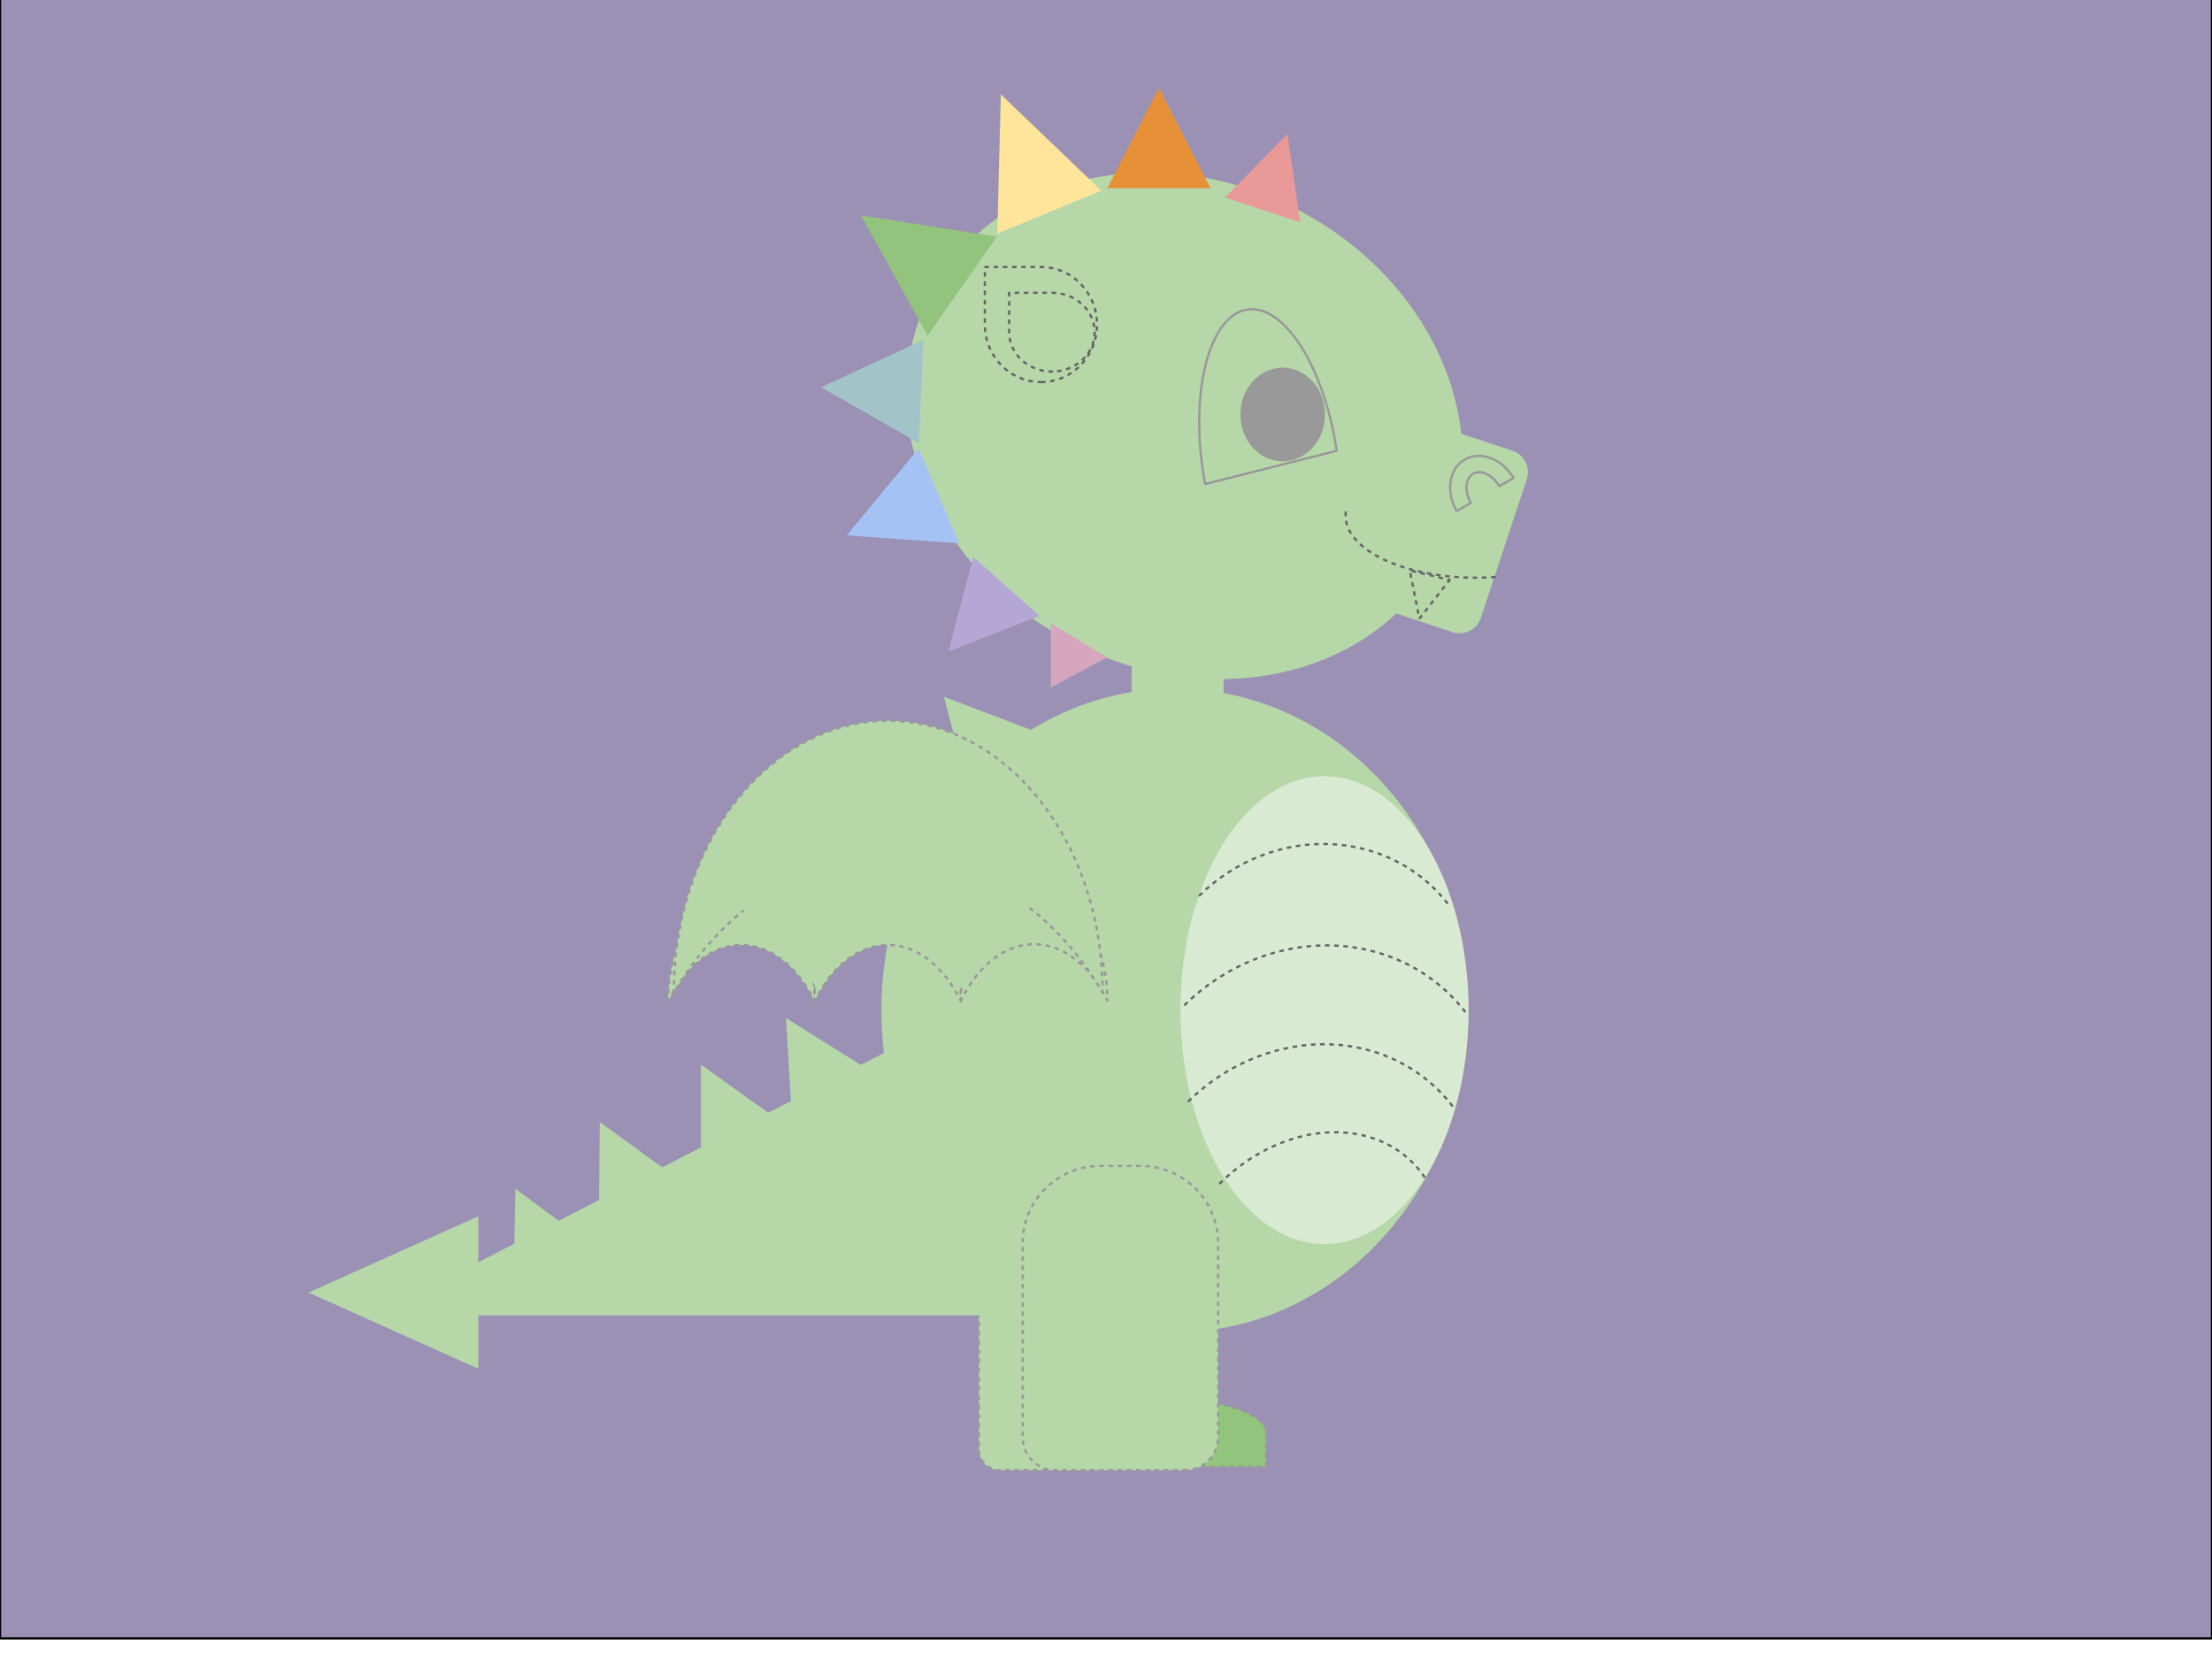 <?xml version="1.0" standalone="yes"?>

<svg version="1.1" viewBox="0.0 0.0 960.0 720.0" fill="none" stroke="none" stroke-linecap="square" stroke-miterlimit="10" xmlns="http://www.w3.org/2000/svg" xmlns:xlink="http://www.w3.org/1999/xlink"><clipPath id="p.0"><path d="m0 0l960.0 0l0 720.0l-960.0 0l0 -720.0z" clip-rule="nonzero"></path></clipPath><g clip-path="url(#p.0)"><path fill="#000000" fill-opacity="0.0" d="m0 0l960.0 0l0 720.0l-960.0 0z" fill-rule="nonzero"></path><path fill="#9b91b4" d="m0 -8.958l960.0 0l0 720.0l-960.0 0z" fill-rule="nonzero"></path><path stroke="#000000" stroke-width="1.0" stroke-linejoin="round" stroke-linecap="butt" d="m0 -8.958l960.0 0l0 720.0l-960.0 0z" fill-rule="nonzero"></path><path fill="#b6d7a8" d="m469.74 638.026l-35.947 0l0 0c-2.384 0 -4.669 -0.947 -6.355 -2.632c-1.685 -1.685 -2.632 -3.971 -2.632 -6.355l0 -58.796c0 -11.792 9.559 -21.351 21.351 -21.351l11.22 0c11.792 0 21.351 9.559 21.351 21.351l0 58.796l0 0c0 4.963 -4.024 8.987 -8.987 8.987z" fill-rule="nonzero"></path><path stroke="#999999" stroke-width="1.0" stroke-linejoin="round" stroke-linecap="butt" stroke-dasharray="1.0,3.0" d="m469.74 638.026l-35.947 0l0 0c-2.384 0 -4.669 -0.947 -6.355 -2.632c-1.685 -1.685 -2.632 -3.971 -2.632 -6.355l0 -58.796c0 -11.792 9.559 -21.351 21.351 -21.351l11.22 0c11.792 0 21.351 9.559 21.351 21.351l0 58.796l0 0c0 4.963 -4.024 8.987 -8.987 8.987z" fill-rule="nonzero"></path><path fill="#b6d7a8" d="m403.31 128.605l0 0c26.466 -52.15 97.508 -69.254 158.677 -38.205l0 0c61.169 31.05 89.301 98.496 62.835 150.646l0 0c-26.466 52.15 -97.508 69.254 -158.677 38.205l0 0c-61.169 -31.05 -89.301 -98.496 -62.835 -150.646z" fill-rule="nonzero"></path><path fill="#93c47d" d="m402.588 145.698l-28.929 -52.205l58.945 9.213z" fill-rule="nonzero"></path><path fill="#b6d7a8" d="m382.528 438.52l0 0c0 -77.137 57.04 -139.669 127.402 -139.669l0 0c33.789 0 66.194 14.715 90.086 40.908c23.892 26.193 37.315 61.719 37.315 98.761l0 0c0 77.137 -57.04 139.669 -127.402 139.669l0 0c-70.362 0 -127.402 -62.532 -127.402 -139.669z" fill-rule="nonzero"></path><path fill="#b6d7a8" d="m662.623 207.948l-19.907 60.178c-0.814 2.462 -2.573 4.499 -4.889 5.663c-2.316 1.165 -5 1.361 -7.462 0.547l-46.404 -15.354c-3.6621094E-4 -1.2207031E-4 -5.493164E-4 -5.187988E-4 -4.272461E-4 -8.8500977E-4l26.048 -78.739l0 0c1.2207031E-4 -3.6621094E-4 5.493164E-4 -5.493164E-4 8.544922E-4 -4.4250488E-4l46.403 15.355l0 0c5.126 1.696 7.906 7.226 6.211 12.352z" fill-rule="nonzero"></path><path fill="#b6d7a8" d="m453.152 158.047l0 0c-8.393 0.835 -15.817 -4.707 -16.583 -12.378q-0.737 -7.385 -2.436 -14.674q8.167 0.076 16.247 -0.728l0 0c8.393 -0.835 15.817 4.707 16.583 12.378l0 0c0.765 7.671 -5.418 14.567 -13.811 15.402z" fill-rule="nonzero"></path><path fill="#b6d7a8" d="m491.139 287.433l39.906 0l0 23.622l-39.906 0z" fill-rule="nonzero"></path><path fill="#e69138" d="m480.551 81.698l22.394 -43.496l22.394 43.496z" fill-rule="nonzero"></path><path fill="#ffe599" d="m432.822 101.346l1.543 -60.378l43.622 41.795z" fill-rule="nonzero"></path><path fill="#a2c4c9" d="m398.821 192.28l-42.472 -24.22l44.394 -20.504z" fill-rule="nonzero"></path><path fill="#ea9999" d="m531.643 85.732l27.087 -27.606l5.543 38.283z" fill-rule="nonzero"></path><path fill="#b4a7d6" d="m451.147 267.325l-39.543 15.433l10.787 -41.071z" fill-rule="nonzero"></path><path fill="#a4c2f4" d="m416.257 235.812l-48.803 -3.48l31.197 -37.685z" fill-rule="nonzero"></path><path fill="#b6d7a8" d="m343.977 490.617l-2.866 -48.819l41.417 26.016z" fill-rule="nonzero"></path><path fill="#b6d7a8" d="m304.203 510.98l0 -48.929l39.811 28.425z" fill-rule="nonzero"></path><path fill="#b6d7a8" d="m259.876 535.857l0.409 -48.913l39.591 28.756z" fill-rule="nonzero"></path><path fill="#b6d7a8" d="m222.774 564.798l0.882 -48.913l39.307 29.134z" fill-rule="nonzero"></path><path fill="#b6d7a8" d="m392.54 390.804l-22.945 -43.213l48.488 6.425z" fill-rule="nonzero"></path><path fill="#b6d7a8" d="m422.061 349.7l-12.409 -47.307l45.732 17.386z" fill-rule="nonzero"></path><path fill="#d5a6bd" d="m480.551 285.32l-24.472 13.008l-0.031 -27.748z" fill-rule="nonzero"></path><path fill="#b6d7a8" d="m491.139 570.858l0 -169.323l-328.22 169.323z" fill-rule="nonzero"></path><path fill="#b6d7a8" d="m207.612 594.063l-73.701 -33.102l73.701 -33.102z" fill-rule="nonzero"></path><path fill="#b6d7a8" d="m523.016 210.087l0 0c-4.521 -23.892 -3.004 -47.908 3.948 -62.523c6.953 -14.616 18.218 -17.469 29.328 -7.428c11.11 10.041 20.269 31.353 23.844 55.484z" fill-rule="nonzero"></path><path stroke="#999999" stroke-width="1.0" stroke-linejoin="round" stroke-linecap="butt" d="m523.016 210.087l0 0c-4.521 -23.892 -3.004 -47.908 3.948 -62.523c6.953 -14.616 18.218 -17.469 29.328 -7.428c11.11 10.041 20.269 31.353 23.844 55.484z" fill-rule="nonzero"></path><path fill="#b6d7a8" d="m632.212 221.809l0 0c-4.888 -8.376 -3.337 -18.38 3.465 -22.346c6.801 -3.966 16.277 -0.391 21.165 7.984l-6.157 3.591c-2.904 -4.976 -8.014 -7.402 -11.415 -5.419c-3.401 1.983 -3.804 7.624 -0.9 12.6z" fill-rule="nonzero"></path><path stroke="#999999" stroke-width="1.0" stroke-linejoin="round" stroke-linecap="butt" d="m632.212 221.809l0 0c-4.888 -8.376 -3.337 -18.38 3.465 -22.346c6.801 -3.966 16.277 -0.391 21.165 7.984l-6.157 3.591c-2.904 -4.976 -8.014 -7.402 -11.415 -5.419c-3.401 1.983 -3.804 7.624 -0.9 12.6z" fill-rule="nonzero"></path><path fill="#b6d7a8" d="m289.966 434.564l0 0c0 -27.049 14.223 -48.976 31.767 -48.976c17.545 0 31.767 21.927 31.767 48.976l0 0c-7.499 -15.416 -19.269 -24.488 -31.767 -24.488c-12.499 0 -24.268 9.073 -31.767 24.488z" fill-rule="nonzero"></path><path stroke="#999999" stroke-width="1.0" stroke-linejoin="round" stroke-linecap="butt" stroke-dasharray="1.0,3.0" d="m289.966 434.564l0 0c0 -27.049 14.223 -48.976 31.767 -48.976c17.545 0 31.767 21.927 31.767 48.976l0 0c-7.499 -15.416 -19.269 -24.488 -31.767 -24.488c-12.499 0 -24.268 9.073 -31.767 24.488z" fill-rule="nonzero"></path><path fill="#b6d7a8" d="m353.501 434.564l0 0c0 -27.049 14.223 -48.976 31.767 -48.976c17.545 0 31.767 21.927 31.767 48.976l0 0c-7.499 -15.416 -19.269 -24.488 -31.767 -24.488c-12.499 0 -24.268 9.073 -31.767 24.488z" fill-rule="nonzero"></path><path stroke="#999999" stroke-width="1.0" stroke-linejoin="round" stroke-linecap="butt" stroke-dasharray="1.0,3.0" d="m353.501 434.564l0 0c0 -27.049 14.223 -48.976 31.767 -48.976c17.545 0 31.767 21.927 31.767 48.976l0 0c-7.499 -15.416 -19.269 -24.488 -31.767 -24.488c-12.499 0 -24.268 9.073 -31.767 24.488z" fill-rule="nonzero"></path><path fill="#b6d7a8" d="m417.035 434.262l0 0c0 -27.049 14.223 -48.976 31.767 -48.976c17.545 0 31.767 21.927 31.767 48.976l0 0c-7.499 -15.416 -19.269 -24.488 -31.767 -24.488c-12.499 0 -24.268 9.073 -31.767 24.488z" fill-rule="nonzero"></path><path stroke="#999999" stroke-width="1.0" stroke-linejoin="round" stroke-linecap="butt" stroke-dasharray="1.0,3.0" d="m417.035 434.262l0 0c0 -27.049 14.223 -48.976 31.767 -48.976c17.545 0 31.767 21.927 31.767 48.976l0 0c-7.499 -15.416 -19.269 -24.488 -31.767 -24.488c-12.499 0 -24.268 9.073 -31.767 24.488z" fill-rule="nonzero"></path><path fill="#b6d7a8" d="m292.434 430.764l0 0c0 -65.144 41.661 -117.953 93.053 -117.953c51.392 0 93.053 52.809 93.053 117.953l0 0c-21.967 -37.126 -56.441 -58.976 -93.053 -58.976c-36.611 0 -71.086 21.85 -93.053 58.976z" fill-rule="nonzero"></path><path stroke="#999999" stroke-width="1.0" stroke-linejoin="round" stroke-linecap="butt" stroke-dasharray="1.0,3.0" d="m292.434 430.764l0 0c0 -65.144 41.661 -117.953 93.053 -117.953c51.392 0 93.053 52.809 93.053 117.953l0 0c-21.967 -37.126 -56.441 -58.976 -93.053 -58.976c-36.611 0 -71.086 21.85 -93.053 58.976z" fill-rule="nonzero"></path><path fill="#b6d7a8" d="m389.841 341.346l0 0c15.661 12.368 14.092 35.155 -3.505 50.898q-18.216 16.297 -32.364 35.807q-11.641 -16.893 -27.853 -29.696l0 0c-15.661 -12.368 -14.092 -35.155 3.505 -50.898l0 0c17.596 -15.742 44.556 -18.478 60.217 -6.11z" fill-rule="nonzero"></path><path fill="#b6d7a8" d="m445.944 345.913l0 0c15.661 12.368 15.409 33.978 -0.562 48.268q-17.131 15.327 -29.022 34.792q-11.455 -18.046 -28.252 -31.312l0 0c-15.661 -12.368 -15.409 -33.978 0.562 -48.268l0 0c15.971 -14.29 41.614 -15.848 57.275 -3.48z" fill-rule="nonzero"></path><path fill="#d9ead3" d="m512.31 438.378l0 0c0 -56.081 27.991 -101.543 62.52 -101.543l0 0c16.581 0 32.483 10.698 44.208 29.741c11.725 19.043 18.312 44.871 18.312 71.802l0 0c0 56.081 -27.991 101.543 -62.52 101.543l0 0c-34.529 0 -62.52 -45.462 -62.52 -101.543z" fill-rule="nonzero"></path><path fill="#000000" fill-opacity="0.0" d="m520.703 388.491l0 0c15.45 -15.048 36.202 -23.112 56.985 -22.145c20.783 0.967 39.599 10.872 51.671 27.2l-59.535 45.821z" fill-rule="nonzero"></path><path fill="#000000" fill-opacity="0.0" d="m520.703 388.491l0 0c15.45 -15.048 36.202 -23.112 56.985 -22.145c20.783 0.967 39.599 10.872 51.671 27.2" fill-rule="nonzero"></path><path stroke="#666666" stroke-width="1.0" stroke-linejoin="round" stroke-linecap="butt" stroke-dasharray="1.0,3.0" d="m520.703 388.491l0 0c15.45 -15.048 36.202 -23.112 56.985 -22.145c20.783 0.967 39.599 10.872 51.671 27.2" fill-rule="nonzero"></path><path fill="#000000" fill-opacity="0.0" d="m515.952 477.785l0 0c16.702 -16.33 38.96 -25.276 61.084 -24.551c22.124 0.725 41.969 11.051 54.463 28.337l-64.194 49.398z" fill-rule="nonzero"></path><path fill="#000000" fill-opacity="0.0" d="m515.952 477.785l0 0c16.702 -16.33 38.96 -25.276 61.084 -24.551c22.124 0.725 41.969 11.051 54.463 28.337" fill-rule="nonzero"></path><path stroke="#666666" stroke-width="1.0" stroke-linejoin="round" stroke-linecap="butt" stroke-dasharray="1.0,3.0" d="m515.952 477.785l0 0c16.702 -16.33 38.96 -25.276 61.084 -24.551c22.124 0.725 41.969 11.051 54.463 28.337" fill-rule="nonzero"></path><path fill="#000000" fill-opacity="0.0" d="m514.323 435.96l0 0c17.613 -17.193 41.171 -26.518 64.67 -25.598c23.499 0.92 44.67 11.996 58.117 30.406l-67.779 52.169z" fill-rule="nonzero"></path><path fill="#000000" fill-opacity="0.0" d="m514.323 435.96l0 0c17.613 -17.193 41.171 -26.518 64.67 -25.598c23.499 0.92 44.67 11.996 58.117 30.406" fill-rule="nonzero"></path><path stroke="#666666" stroke-width="1.0" stroke-linejoin="round" stroke-linecap="butt" stroke-dasharray="1.0,3.0" d="m514.323 435.96l0 0c17.613 -17.193 41.171 -26.518 64.67 -25.598c23.499 0.92 44.67 11.996 58.117 30.406" fill-rule="nonzero"></path><path fill="#000000" fill-opacity="0.0" d="m529.534 513.477l0 0c13.762 -13.648 31.557 -21.721 48.706 -22.096c17.148 -0.375 31.932 6.987 40.463 20.148l-52.239 40.205z" fill-rule="nonzero"></path><path fill="#000000" fill-opacity="0.0" d="m529.534 513.477l0 0c13.762 -13.648 31.557 -21.721 48.706 -22.096c17.148 -0.375 31.932 6.987 40.463 20.148" fill-rule="nonzero"></path><path stroke="#666666" stroke-width="1.0" stroke-linejoin="round" stroke-linecap="butt" stroke-dasharray="1.0,3.0" d="m529.534 513.477l0 0c13.762 -13.648 31.557 -21.721 48.706 -22.096c17.148 -0.375 31.932 6.987 40.463 20.148" fill-rule="nonzero"></path><path fill="#999999" d="m538.32 179.89l0 0c0 -11.228 8.221 -20.331 18.362 -20.331l0 0c4.87 0 9.54 2.142 12.984 5.955c3.444 3.813 5.378 8.984 5.378 14.376l0 0c0 11.228 -8.221 20.331 -18.362 20.331l0 0c-10.141 0 -18.362 -9.102 -18.362 -20.331z" fill-rule="nonzero"></path><path fill="#93c47d" d="m507.823 607.247l0 0c23.005 0 41.654 6.564 41.654 14.661q0 7.331 0 14.661q-20.827 0 -41.654 0l0 0c-23.005 0 -41.654 -6.564 -41.654 -14.661l0 0c0 -3.888 4.389 -7.618 12.2 -10.367c7.812 -2.75 18.407 -4.294 29.454 -4.294z" fill-rule="nonzero"></path><path stroke="#999999" stroke-width="1.0" stroke-linejoin="round" stroke-linecap="butt" stroke-dasharray="1.0,3.0" d="m507.823 607.247l0 0c23.005 0 41.654 6.564 41.654 14.661q0 7.331 0 14.661q-20.827 0 -41.654 0l0 0c-23.005 0 -41.654 -6.564 -41.654 -14.661l0 0c0 -3.888 4.389 -7.618 12.2 -10.367c7.812 -2.75 18.407 -4.294 29.454 -4.294z" fill-rule="nonzero"></path><path fill="#b6d7a8" d="m514.53 638.026l-56.563 0l0 0c-3.75 0 -7.347 -1.49 -9.999 -4.142c-2.652 -2.652 -4.142 -6.249 -4.142 -9.999l0 -84.295c0 -18.554 15.041 -33.595 33.595 -33.595l17.655 0c18.554 0 33.595 15.041 33.595 33.595l0 84.295l0 0c0 7.81 -6.331 14.141 -14.141 14.141z" fill-rule="nonzero"></path><path stroke="#999999" stroke-width="1.0" stroke-linejoin="round" stroke-linecap="butt" stroke-dasharray="1.0,3.0" d="m514.53 638.026l-56.563 0l0 0c-3.75 0 -7.347 -1.49 -9.999 -4.142c-2.652 -2.652 -4.142 -6.249 -4.142 -9.999l0 -84.295c0 -18.554 15.041 -33.595 33.595 -33.595l17.655 0c18.554 0 33.595 15.041 33.595 33.595l0 84.295l0 0c0 7.81 -6.331 14.141 -14.141 14.141z" fill-rule="nonzero"></path><path fill="#000000" fill-opacity="0.0" d="m648.629 250.452l0 0c-17.164 1.171 -34.509 -1.464 -47.071 -7.15c-12.562 -5.686 -18.958 -13.798 -17.355 -22.013l56.388 2.491z" fill-rule="nonzero"></path><path fill="#000000" fill-opacity="0.0" d="m648.629 250.452l0 0c-17.164 1.171 -34.509 -1.464 -47.071 -7.15c-12.562 -5.686 -18.958 -13.798 -17.355 -22.013" fill-rule="nonzero"></path><path stroke="#666666" stroke-width="1.0" stroke-linejoin="round" stroke-linecap="butt" stroke-dasharray="1.0,3.0" d="m648.629 250.452l0 0c-17.164 1.171 -34.509 -1.464 -47.071 -7.15c-12.562 -5.686 -18.958 -13.798 -17.355 -22.013" fill-rule="nonzero"></path><path fill="#000000" fill-opacity="0.0" d="m629.151 251.682l-13.15 16.835l-4.142 -20.961z" fill-rule="nonzero"></path><path stroke="#666666" stroke-width="1.0" stroke-linejoin="round" stroke-linecap="butt" stroke-dasharray="1.0,3.0" d="m629.151 251.682l-13.15 16.835l-4.142 -20.961z" fill-rule="nonzero"></path><path fill="#000000" fill-opacity="0.0" d="m451.766 165.827l0 0c-13.446 0 -24.346 -11.182 -24.346 -24.976q0 -12.488 0 -24.976q12.173 0 24.346 0l0 0c13.446 0 24.346 11.182 24.346 24.976l0 0c0 13.794 -10.9 24.976 -24.346 24.976z" fill-rule="nonzero"></path><path stroke="#666666" stroke-width="1.0" stroke-linejoin="round" stroke-linecap="butt" stroke-dasharray="1.0,3.0" d="m451.766 165.827l0 0c-13.446 0 -24.346 -11.182 -24.346 -24.976q0 -12.488 0 -24.976q12.173 0 24.346 0l0 0c13.446 0 24.346 11.182 24.346 24.976l0 0c0 13.794 -10.9 24.976 -24.346 24.976z" fill-rule="nonzero"></path><path fill="#000000" fill-opacity="0.0" d="m456.526 161.26l0 0c-10.254 0 -18.567 -7.657 -18.567 -17.102q0 -8.551 0 -17.102q9.283 0 18.567 0l0 0c10.254 0 18.567 7.657 18.567 17.102l0 0c0 9.445 -8.313 17.102 -18.567 17.102z" fill-rule="nonzero"></path><path stroke="#666666" stroke-width="1.0" stroke-linejoin="round" stroke-linecap="butt" stroke-dasharray="1.0,3.0" d="m456.526 161.26l0 0c-10.254 0 -18.567 -7.657 -18.567 -17.102q0 -8.551 0 -17.102q9.283 0 18.567 0l0 0c10.254 0 18.567 7.657 18.567 17.102l0 0c0 9.445 -8.313 17.102 -18.567 17.102z" fill-rule="nonzero"></path></g></svg>

